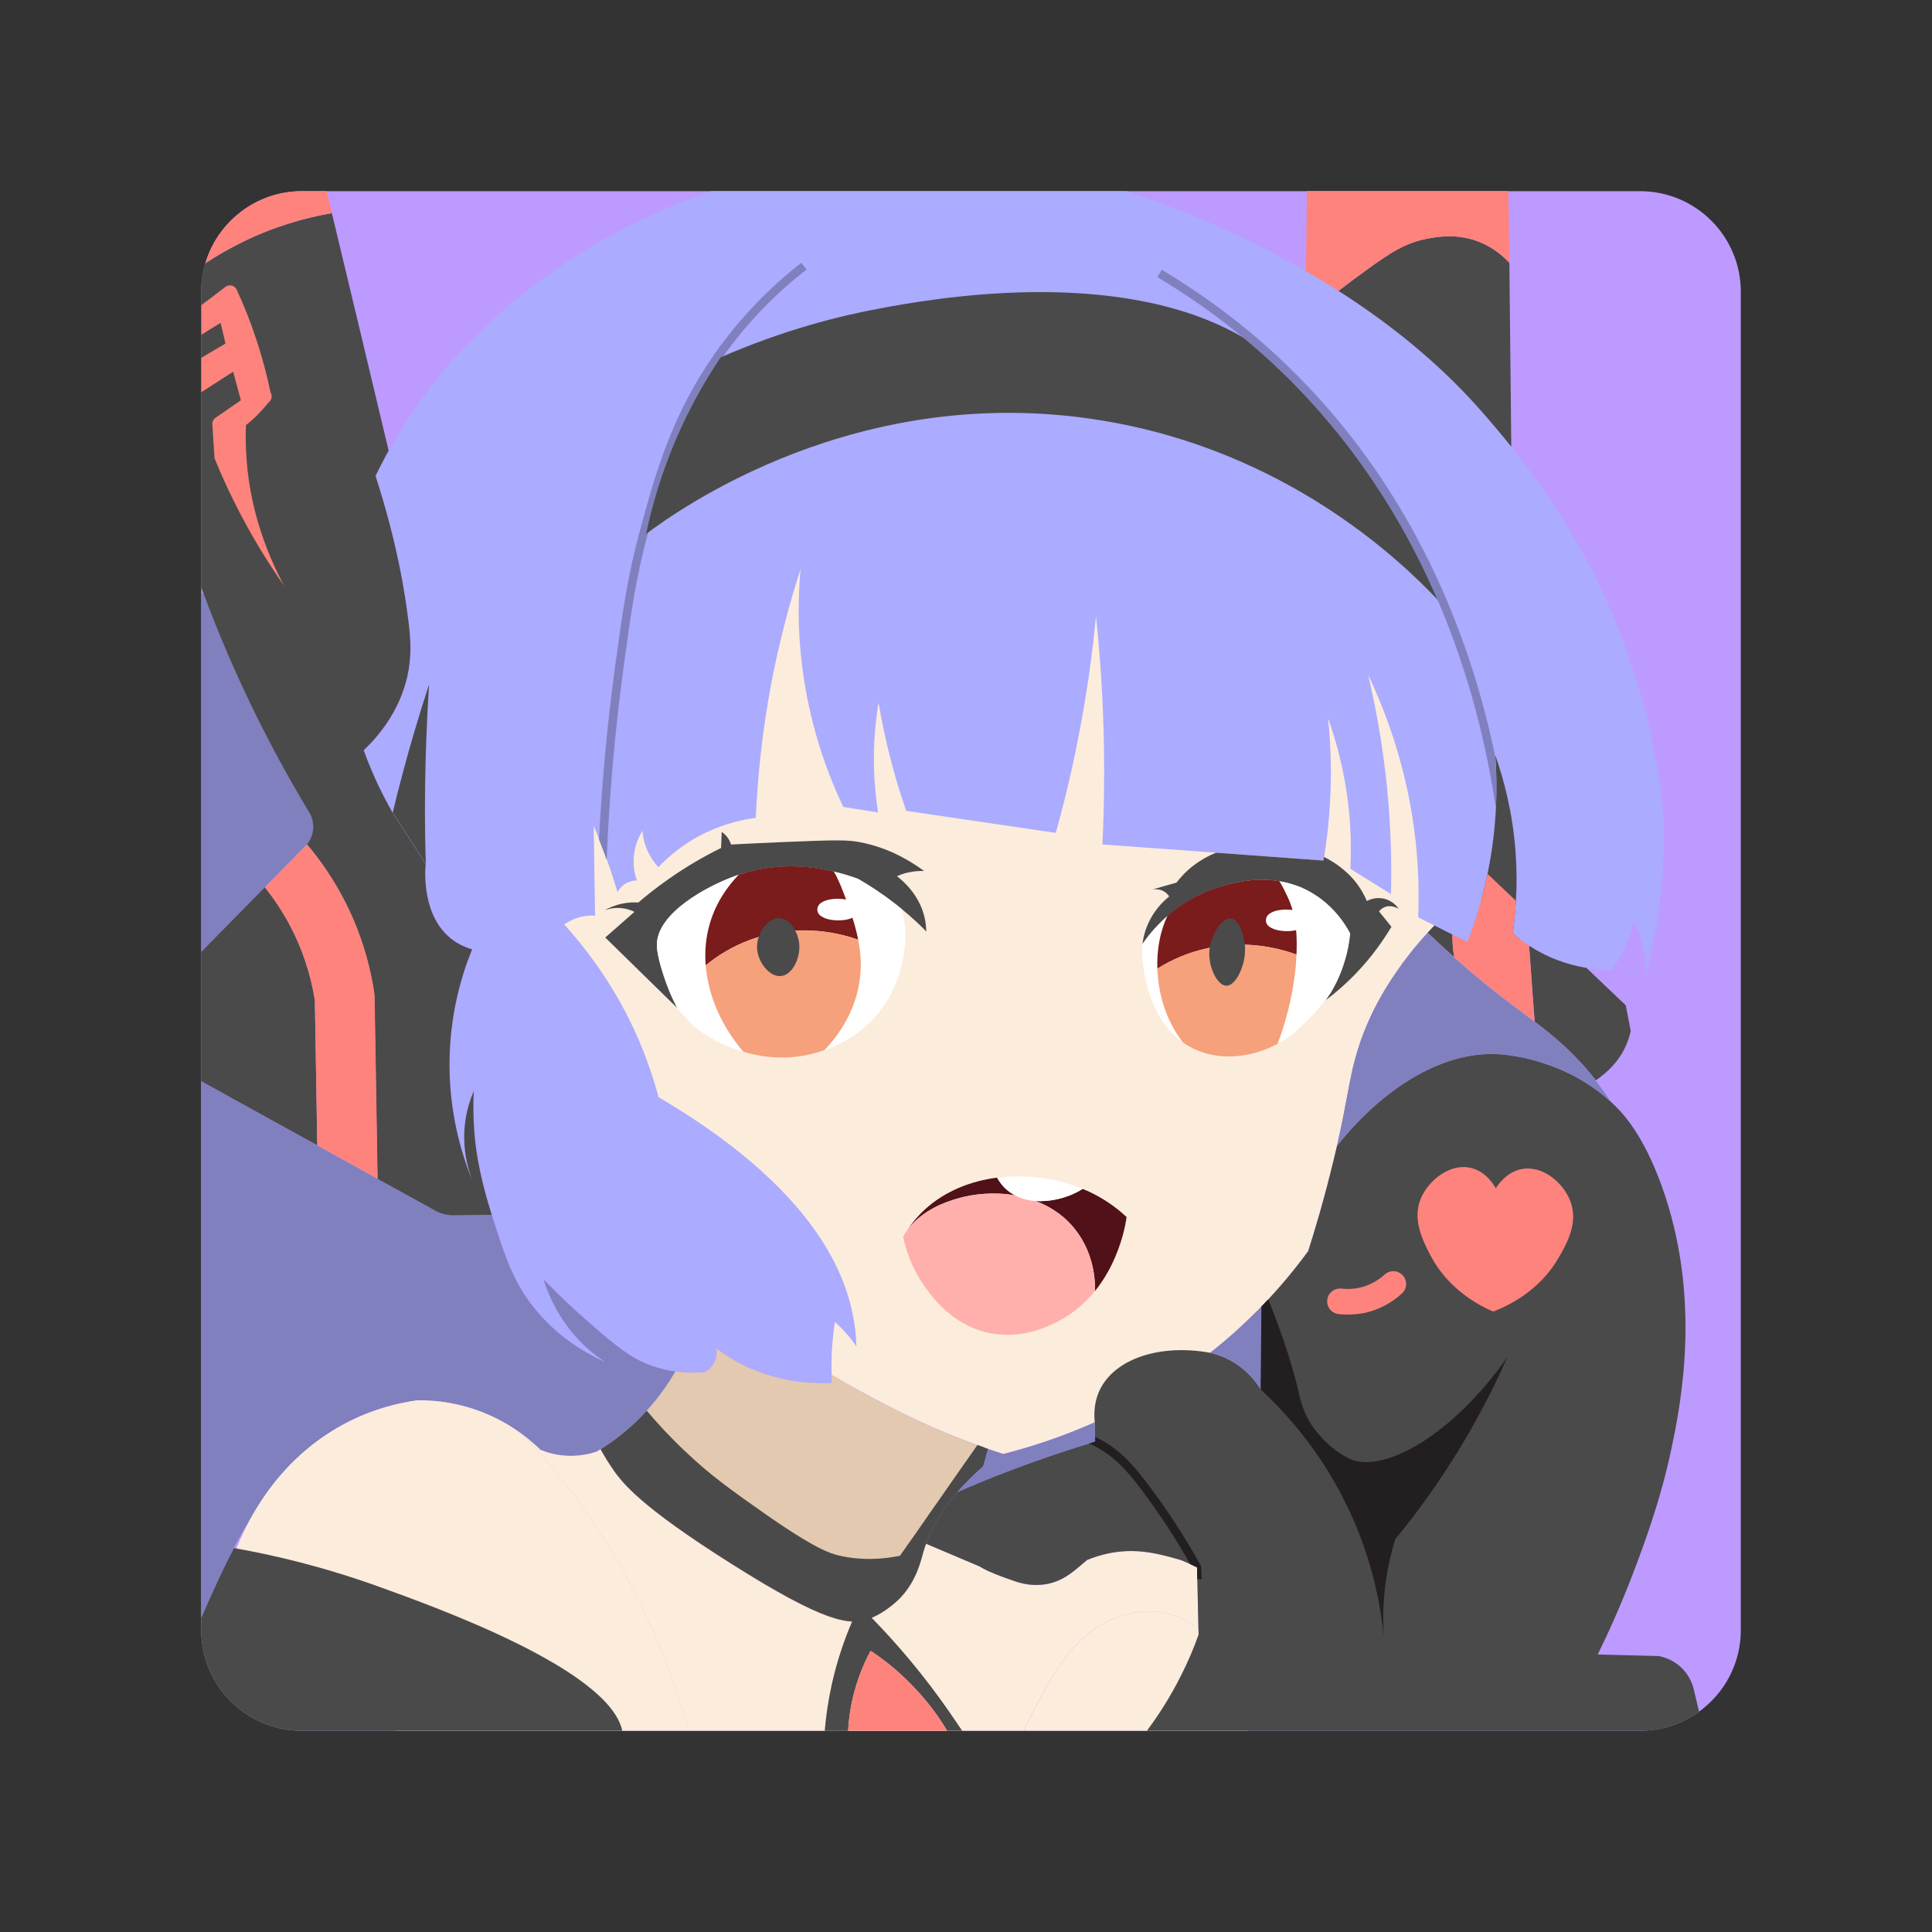 <svg width="192" height="192" viewBox="0 0 192 192" fill="none" xmlns="http://www.w3.org/2000/svg">
<rect x="0" y="0" width="192" height="192" fill="#333333" stroke="none"/>
<g clip-path="url(#clip0)">
<g clip-path="url(#clip1)">
<path fill-rule="evenodd" clip-rule="evenodd" d="M173 29V162C173 165.33 171.37 168.28 168.85 170.1C167.2 171.29 165.18 172 162.99 172H30C24.48 172 20 167.52 20 162V29C20 28.01 20.14 27.06 20.41 26.17C21.63 22.03 25.47 19 30 19H163C168.52 19 173 23.48 173 29Z" fill="#BD9AFF"/>
<path d="M143.57 88.04C143.48 89.2 143.36 90.28 143.22 91.28C142.99 91.51 142.76 91.75 142.54 91.98C142.31 92.22 142.09 92.46 141.87 92.7C140.62 94.07 139.57 95.39 138.71 96.68C136.47 99.94 135.3 102.89 134.66 105.27C134.05 107.55 133.86 109.52 132.87 113.87V113.88C132.76 114.33 132.65 114.8 132.53 115.3C131.6 119.13 130.67 122.24 130.01 124.33C128.88 125.88 127.57 127.49 126.05 129.12C125.83 129.36 125.6 129.6 125.37 129.83C125.14 130.07 124.9 130.31 124.66 130.55C124.21 131 123.73 131.45 123.24 131.91C122.26 132.81 121.28 133.65 120.28 134.43C116.39 137.52 112.43 139.73 108.81 141.34C105.38 142.87 102.23 143.85 99.71 144.49C99.24 144.34 98.74 144.18 98.21 143.99C98.05 143.93 97.87 143.87 97.7 143.81C97.51 143.74 97.33 143.67 97.13 143.61C95.2 142.91 92.93 142 90.44 140.8C89.63 140.42 88.81 140 87.96 139.56C86.54 138.82 84.7 137.85 82.61 136.61C79.01 134.46 74.67 131.49 70.51 127.41C67.17 124.13 63.94 120.14 61.3 115.29C57.26 107.88 55.83 100.74 55.05 96.7C54.57 94.2 53.83 89.7 53.73 84.04C53.73 84.04 53.53 73.24 56.85 61.17C57.08 60.35 57.38 59.32 57.84 58.05C58.95 54.98 60.63 50.37 64.58 47.03C65.34 46.38 66.5 45.53 68.86 44.39C74 41.93 78.75 41.11 85.81 40.28C95.73 39.12 100.69 38.53 107.2 38.8C112.28 39.01 116.52 39.59 119.54 40.12L120.53 41.6C124.79 44.55 137.79 54.35 142.25 72.04C143.78 78.14 143.9 83.66 143.57 88.04Z" fill="#FCECDC"/>
<path d="M163.51 97.06C163.57 95.87 163.47 94.28 162.8 92.59C162.66 92.24 162.51 91.91 162.35 91.61C162.17 92.31 161.92 93.12 161.53 94.01C161.11 94.97 160.63 95.77 160.2 96.41C159.54 96.41 158.67 96.37 157.66 96.19C156.8 96.05 155.84 95.82 154.82 95.43C153.23 94.83 151.98 94.04 151.08 93.36C150.8 93.16 150.55 92.95 150.34 92.76C150.48 91.79 150.59 90.71 150.66 89.53C150.75 88.08 150.75 86.46 150.63 84.74C150.34 80.77 149.46 77.49 148.62 75.08C148.62 75.12 148.63 75.16 148.63 75.22C148.63 75.23 148.63 75.23 148.63 75.23C148.73 76.73 148.77 78.45 148.67 80.36C148.67 80.37 148.67 80.37 148.67 80.37C148.58 82.3 148.34 84.41 147.88 86.65C147.86 86.72 147.85 86.79 147.84 86.85C147.66 87.72 147.46 88.56 147.24 89.35C146.81 90.93 146.32 92.36 145.83 93.63C144.74 93.08 143.65 92.53 142.56 91.98C142.02 91.72 141.51 91.44 140.97 91.18C140.96 91.17 140.94 91.17 140.94 91.16C141.03 88.9 140.98 86.39 140.69 83.67C139.94 76.73 137.88 71.1 135.96 67.05C136.74 70.36 137.44 74.18 137.86 78.45C138.23 82.25 138.31 85.74 138.23 88.85C136.89 88.01 135.54 87.18 134.2 86.34C134.28 84.6 134.27 82.6 134.04 80.42C133.67 76.81 132.83 73.76 131.98 71.37C132.27 74.12 132.38 77.33 132.1 80.87C131.98 82.39 131.81 83.82 131.59 85.16C131.57 85.28 131.55 85.4 131.53 85.52C127.97 85.26 124.41 85 120.85 84.74C117.08 84.47 113.32 84.19 109.56 83.92C109.78 79.24 109.81 74.19 109.52 68.8C109.38 66.18 109.17 63.66 108.92 61.23C108.55 65.03 107.99 69.17 107.11 73.56C106.46 76.85 105.72 79.93 104.92 82.77C99.96 82.04 95.01 81.31 90.06 80.58C89.56 79.14 89.07 77.59 88.63 75.92C88.05 73.76 87.63 71.72 87.31 69.83C86.99 71.77 86.77 74.11 86.87 76.74C86.93 78.19 87.07 79.53 87.26 80.74C86.1 80.55 84.96 80.37 83.8 80.19C82.46 77.36 80.91 73.36 80.04 68.38C79.22 63.66 79.28 59.59 79.56 56.56C78.49 59.85 77.48 63.61 76.67 67.8C75.73 72.77 75.28 77.32 75.11 81.28C73.87 81.44 72.07 81.82 70.09 82.77C67.87 83.85 66.34 85.22 65.43 86.17C65.17 85.9 64.86 85.52 64.6 85.03C64.56 84.97 64.53 84.92 64.5 84.86C64.02 83.94 63.89 83.09 63.85 82.56C63.54 83.05 62.97 84.12 62.97 85.57C62.96 86.38 63.13 87.04 63.29 87.49C63.09 87.5 62.69 87.52 62.25 87.76C61.73 88.05 61.47 88.47 61.37 88.64C61.06 87.61 60.71 86.54 60.31 85.44C60.29 85.41 60.28 85.38 60.28 85.36C60.04 84.7 59.8 84.06 59.55 83.44C59.37 82.97 59.18 82.52 59 82.08C59.04 85.06 59.09 88.03 59.14 91C58.77 90.97 58.2 90.98 57.55 91.16C56.87 91.36 56.38 91.66 56.07 91.87C58.04 94.05 60.44 97.14 62.49 101.22C63.93 104.1 64.84 106.79 65.45 109.04C67.81 110.43 70.23 112 72.51 113.75C78.1 118.04 82.95 123.39 84.55 129.75C84.81 130.79 84.99 131.85 85.07 132.94C85.09 133.23 85.1 133.52 85.11 133.81C84.88 133.48 84.63 133.13 84.33 132.78C83.87 132.23 83.41 131.77 82.98 131.38C82.85 132.2 82.74 133.11 82.68 134.09C82.63 134.98 82.62 135.83 82.65 136.61C82.65 136.89 82.67 137.16 82.68 137.42C80.98 137.5 78.5 137.38 75.82 136.44C75.04 136.18 74.23 135.83 73.43 135.4C72.6 134.95 71.86 134.46 71.2 133.96C71.24 134.13 71.35 134.72 71.04 135.35C70.73 135.99 70.22 136.26 70.05 136.34C69.33 136.41 68.32 136.43 67.16 136.28C66.46 136.19 65.71 136.02 64.92 135.75C62.72 135 61.21 133.71 58.28 131.15C57.19 130.21 55.72 128.85 54.05 127.12C54.53 128.65 55.54 131.04 57.66 133.25C58.52 134.14 59.39 134.82 60.18 135.34C56.74 133.78 54.67 131.77 53.56 130.49C51.17 127.75 50.26 125.01 48.91 120.71C48.87 120.57 48.82 120.42 48.77 120.27C47.55 116.39 47.27 113.67 47.18 112.48C47.05 110.84 47.07 109.45 47.12 108.43C46.8 109.19 46.47 110.14 46.3 111.28C45.88 114.07 46.59 116.35 47.07 117.54C46.08 115.19 44.72 111.12 44.71 105.91C44.69 100.73 46 96.69 46.96 94.34C46.71 94.27 46.42 94.17 46.1 94.03C45.93 93.95 45.77 93.87 45.62 93.79C45.42 93.69 45.23 93.55 45.03 93.41C41.89 91.09 42.29 86.38 42.34 85.85C42.08 78.54 42.44 71.48 42.66 68.03C42.18 69.51 41.7 71.02 41.24 72.58C40.41 75.39 39.68 78.12 39.05 80.76C38.27 79.4 37.15 77.28 36.18 74.57C37.56 73.26 39.69 70.82 40.51 67.27C40.97 65.24 40.84 63.58 40.67 62.08C40.3 58.9 39.48 53.87 37.36 47.31C37.59 46.82 37.83 46.35 38.07 45.9C38.85 44.4 39.89 42.58 41.22 40.64C46.08 33.53 51.51 29.48 54.14 27.57C59.77 23.44 65.52 20.75 70.68 19H111.96C114.37 19.77 118.74 21.33 123.88 23.81C125.77 24.73 127.76 25.77 129.8 26.95C130.86 27.56 131.94 28.21 133.02 28.91C137.52 31.77 142.06 35.29 146.02 39.54C147.64 41.28 149.2 43.16 150.19 44.39C150.87 45.24 151.29 45.79 151.29 45.79C151.29 45.79 153.55 48.76 155.4 51.71C164.8 66.68 165.33 81.49 165.33 81.49C165.45 85.12 165.26 90.54 163.51 97.06Z" fill="#ABABFF"/>
<path d="M42.32 85.85C41.22 84.15 40.13 82.45 39.03 80.75C39.66 78.11 40.39 75.39 41.22 72.57C41.68 71.01 42.16 69.5 42.64 68.02C42.42 71.48 42.06 78.54 42.32 85.85Z" fill="#ABABFF"/>
<path d="M26.32 88.17C24.21 90.32 22.11 92.45 20 94.59V58.97C20.07 58.96 20.14 58.94 20.21 58.94C21.71 62.99 23.54 67.28 25.75 71.71C27.37 74.93 29.02 77.91 30.69 80.68C30.82 80.88 31.2 81.52 31.13 82.41C31.06 83.15 30.72 83.65 30.57 83.86C30.54 83.89 30.53 83.9 30.5 83.93C29.11 85.33 27.71 86.75 26.32 88.17Z" fill="#8080BF"/>
<path d="M67.12 136.3C66.33 137.64 65.39 138.96 64.26 140.2C63.5 141.04 62.65 141.86 61.69 142.61C61.03 143.14 60.36 143.6 59.68 144.03C59.55 144.11 59.43 144.18 59.31 144.26C58.66 144.47 57.59 144.74 56.27 144.67C55.17 144.6 54.3 144.33 53.72 144.09C52.74 143.13 51.25 141.89 49.19 140.89C46.02 139.34 43.1 139.15 41.46 139.16C38.18 139.62 35.82 140.64 34.3 141.46C29.09 144.29 25.7 149.15 23.23 153.86C22.12 155.95 21.21 158 20.39 159.84C20.21 160.23 20.08 160.56 19.98 160.78V107.45C23.81 109.57 27.66 111.69 31.51 113.82C32.27 114.25 33.03 114.66 33.8 115.09C35.03 115.77 36.27 116.46 37.51 117.14V117.15C39.35 118.16 41.19 119.17 43.03 120.19C43.27 120.35 43.64 120.56 44.13 120.67C44.47 120.76 44.76 120.78 45 120.78C46.28 120.76 47.58 120.75 48.87 120.73C50.22 125.03 51.13 127.78 53.52 130.51C54.63 131.79 56.7 133.81 60.14 135.36C59.36 134.84 58.48 134.16 57.62 133.27C55.5 131.06 54.49 128.67 54.01 127.14C55.68 128.87 57.16 130.23 58.24 131.17C61.16 133.73 62.68 135.02 64.88 135.77C65.67 136.04 66.43 136.21 67.12 136.3Z" fill="#8080BF"/>
<path d="M31.53 113.82C27.68 111.69 23.83 109.58 20 107.45V94.59C22.11 92.45 24.21 90.31 26.32 88.17C27.28 89.37 28.12 90.65 28.84 92.01C30.05 94.31 30.87 96.79 31.29 99.37L31.53 113.82Z" fill="#4A4A4A"/>
<path d="M48.87 120.73C47.58 120.75 46.29 120.76 45 120.78C44.76 120.78 44.47 120.75 44.13 120.67C43.65 120.55 43.27 120.35 43.03 120.19C41.19 119.17 39.35 118.16 37.51 117.15V117.14L37.21 99.08L37.18 98.68C36.68 95.37 35.64 92.2 34.09 89.25C33.09 87.35 31.89 85.55 30.49 83.91C30.52 83.88 30.53 83.87 30.56 83.84C30.71 83.64 31.05 83.13 31.12 82.39C31.19 81.51 30.81 80.86 30.68 80.66C29.01 77.9 27.36 74.91 25.74 71.69C23.53 67.26 21.7 62.98 20.2 58.92C20.12 58.72 20.06 58.53 19.99 58.33V29C19.99 28.01 20.13 27.06 20.4 26.17C21.51 25.43 22.71 24.74 24 24.1C27.21 22.51 30.31 21.64 32.98 21.18C34.87 29.05 36.75 36.91 38.62 44.78C38.42 45.14 38.22 45.51 38.03 45.89C37.79 46.34 37.55 46.81 37.32 47.3C39.44 53.86 40.26 58.89 40.63 62.07C40.8 63.57 40.93 65.22 40.47 67.26C39.65 70.81 37.52 73.25 36.14 74.56C37.12 77.27 38.23 79.39 39.01 80.75C40.11 82.45 41.2 84.15 42.3 85.85C42.25 86.39 41.85 91.09 44.99 93.41C45.19 93.55 45.38 93.69 45.58 93.79C45.74 93.88 45.9 93.97 46.06 94.03C46.37 94.17 46.67 94.28 46.92 94.34C45.96 96.69 44.65 100.73 44.67 105.91C44.69 111.12 46.05 115.19 47.03 117.54C46.55 116.35 45.84 114.07 46.26 111.28C46.44 110.14 46.76 109.19 47.08 108.43C47.03 109.45 47.01 110.84 47.14 112.48C47.22 113.67 47.51 116.38 48.73 120.27C48.78 120.44 48.83 120.58 48.87 120.73Z" fill="#4A4A4A"/>
<path d="M42.32 85.85C41.22 84.15 40.13 82.45 39.03 80.75C39.66 78.11 40.39 75.39 41.22 72.57C41.68 71.01 42.16 69.5 42.64 68.02C42.42 71.48 42.06 78.54 42.32 85.85Z" fill="#4A4A4A"/>
<path d="M37.53 117.14C35.52 116.03 33.53 114.92 31.53 113.82L31.29 99.38C30.87 96.8 30.05 94.32 28.84 92.02C28.12 90.66 27.28 89.38 26.32 88.18C27.71 86.76 29.12 85.33 30.51 83.91C31.9 85.55 33.1 87.34 34.11 89.25C35.67 92.2 36.7 95.37 37.2 98.68L37.23 99.08L37.53 117.14Z" fill="#FF837D"/>
<path d="M32.99 21.18C30.31 21.64 27.22 22.51 24 24.1C22.71 24.74 21.51 25.43 20.4 26.17C21.63 22.03 25.47 19 30 19H32.47C32.64 19.73 32.82 20.45 32.99 21.18Z" fill="#FF837D"/>
<path d="M28.23 58.21C26.56 55.82 24.84 53.03 23.25 49.82C22.52 48.35 21.88 46.92 21.32 45.54C21.24 44.44 21.18 43.35 21.11 42.25C21.09 42.17 21.08 41.97 21.19 41.77C21.26 41.65 21.34 41.57 21.4 41.53C22.25 40.94 23.09 40.37 23.94 39.78C23.69 38.84 23.42 37.89 23.17 36.94C22.11 37.62 21.05 38.3 20 38.98V35.56C20.8 35.08 21.6 34.62 22.41 34.14C22.25 33.46 22.08 32.77 21.92 32.08C21.28 32.48 20.64 32.87 20.01 33.27V30.32C20.82 29.72 21.62 29.11 22.42 28.5C22.45 28.47 22.71 28.3 23.03 28.38C23.4 28.47 23.53 28.81 23.54 28.83C24.22 30.3 24.9 31.98 25.51 33.85C26.11 35.69 26.56 37.41 26.88 38.98C26.91 39.02 27.07 39.3 26.96 39.63C26.88 39.84 26.74 39.96 26.68 40C26.37 40.4 26.05 40.75 25.76 41.05C25.51 41.32 25.15 41.67 24.7 42.04C24.62 42.11 24.53 42.18 24.45 42.24C24.44 42.34 24.44 42.45 24.43 42.55C24.41 43.25 24.41 43.96 24.45 44.7C24.67 50.16 26.38 54.74 28.23 58.21Z" fill="#FF837D"/>
<path d="M150.19 44.39C149.2 43.16 147.65 41.28 146.02 39.54C142.06 35.3 137.52 31.78 133.02 28.91C133.99 28.16 134.89 27.49 135.71 26.9C138.22 25.07 139.7 24.13 141.85 23.72C142.8 23.54 144.57 23.23 146.57 23.88C148.04 24.36 149.16 25.22 150 26.11C150.06 32.2 150.13 38.3 150.19 44.39Z" fill="#4A4A4A"/>
<path d="M149.99 26.11C149.16 25.23 148.04 24.37 146.56 23.88C144.56 23.23 142.79 23.54 141.84 23.72C139.7 24.13 138.21 25.07 135.7 26.9C134.88 27.49 133.98 28.17 133.01 28.91C131.93 28.21 130.85 27.57 129.79 26.95C129.82 24.3 129.85 21.65 129.87 18.99H149.9C149.94 21.37 149.96 23.73 149.99 26.11Z" fill="#FF837D"/>
<path d="M54.88 145.85C61.85 154.15 66 163.33 68.44 172H39.3C32.53 166.42 27.65 160.35 24.2 155.19C23.94 154.81 23.69 154.42 23.44 154.04C24.32 151.76 27.22 145.18 34.3 141.46C36.96 140.06 39.49 139.44 41.46 139.16C43.09 139.14 46.02 139.34 49.19 140.89C50.34 141.45 51.31 142.08 52.11 142.7L52.07 142.73C53.03 143.71 53.96 144.75 54.88 145.85Z" fill="#FCECDC"/>
<path d="M124.11 172H101.75C102.02 171.4 102.29 170.86 102.54 170.37C104.63 166.32 106.82 162.18 111.19 160.68C111.96 160.42 113.69 159.85 115.8 160.3C116.02 160.35 116.23 160.4 116.44 160.47C116.5 160.48 116.55 160.5 116.6 160.52C116.8 160.58 116.98 160.66 117.17 160.73C117.18 160.73 117.19 160.74 117.2 160.74C117.39 160.82 117.57 160.91 117.74 160.99C118.24 161.25 118.7 161.56 119.11 161.89C120.82 163.24 121.71 164.96 121.92 165.39C122.63 163.64 123.36 161.9 124.07 160.15C124.07 164.1 124.08 168.05 124.11 172Z" fill="#FCECDC"/>
<path d="M119.1 161.89C118.69 161.56 118.23 161.25 117.73 160.99C117.56 160.9 117.38 160.81 117.19 160.74C117.18 160.74 117.17 160.73 117.16 160.73C116.98 160.65 116.79 160.58 116.59 160.52C116.54 160.49 116.49 160.48 116.43 160.47C116.23 160.4 116.01 160.34 115.79 160.3C113.68 159.85 111.95 160.42 111.18 160.68C106.81 162.18 104.62 166.32 102.53 170.37C102.28 170.86 102.01 171.41 101.74 172H68.43C65.99 163.32 61.84 154.15 54.87 145.85C53.95 144.75 53.03 143.72 52.07 142.72L52.11 142.69C52.27 142.81 52.42 142.93 52.57 143.06C53.01 143.42 53.39 143.77 53.72 144.09C54.3 144.33 55.17 144.6 56.27 144.67C57.6 144.75 58.67 144.47 59.31 144.26C59.44 144.18 59.56 144.11 59.68 144.03C60 144.63 60.37 145.23 60.79 145.85C61.8 147.36 63.63 149.7 72.64 155.39C79.53 159.75 82.72 161.07 84.68 161.15C85.37 161.18 85.91 161.06 86.41 160.87C86.49 160.84 86.55 160.81 86.63 160.78C88.26 160.09 89.48 158.79 89.48 158.79C91.09 157.09 91.5 155.17 91.78 154.18C91.85 153.94 91.93 153.69 92.03 153.42C94.29 154.37 96 155.1 97.27 155.64H97.28C97.47 155.75 97.65 155.84 97.82 155.94C98.3 156.2 99.41 156.65 100.9 157.16C101.55 157.38 102.57 157.64 103.75 157.47C105.75 157.22 106.9 155.97 108.04 155.04C108.04 155.04 108.05 155.04 108.05 155.03C108.65 154.78 109.35 154.55 110.16 154.38C112.85 153.82 115.01 154.4 116.75 154.87C116.99 154.94 117.23 155.01 117.46 155.08C117.72 155.19 118 155.31 118.29 155.44C118.51 155.55 118.74 155.65 118.97 155.77C118.98 156.16 118.99 156.56 119 156.95C119.03 158.6 119.07 160.24 119.1 161.89Z" fill="#FCECDC"/>
<path d="M91.15 153.05C91.45 153.18 91.75 153.3 92.03 153.42C91.94 153.68 91.85 153.94 91.78 154.18C91.5 155.17 91.08 157.09 89.48 158.79C89.48 158.79 88.15 160.21 86.41 160.87C84.5 161.61 81.96 161.28 72.65 155.39C63.64 149.7 61.81 147.37 60.8 145.85C60.38 145.23 60.02 144.63 59.69 144.03C59.78 143.98 59.86 143.92 59.95 143.87C60.14 143.74 60.33 143.62 60.52 143.49C60.91 143.22 61.31 142.93 61.7 142.61C61.99 142.38 62.28 142.14 62.55 141.9C62.77 141.7 62.99 141.51 63.2 141.31C63.32 141.2 63.43 141.09 63.53 140.98C63.63 140.88 63.73 140.78 63.84 140.67C63.99 140.52 64.14 140.36 64.27 140.2C65.4 138.96 66.34 137.64 67.13 136.3C68.29 136.45 69.3 136.43 70.02 136.36C70.18 136.28 70.7 136 71.01 135.37C71.32 134.73 71.21 134.15 71.17 133.98C71.82 134.47 72.56 134.97 73.4 135.42C74.2 135.85 75.01 136.19 75.79 136.46C78.47 137.4 80.95 137.51 82.65 137.44C82.63 137.19 82.62 136.91 82.62 136.63C84.7 137.87 86.55 138.84 87.97 139.58C91.43 141.4 94.59 142.71 97.14 143.63C97.34 143.7 97.52 143.77 97.71 143.83C95.51 146.9 93.34 149.98 91.15 153.05Z" fill="#E2C9B0"/>
<path d="M61.84 172H30C24.48 172 20 167.52 20 162V160.77C20.09 160.56 20.23 160.23 20.41 159.83C21.23 157.99 22.14 155.95 23.25 153.85C23.33 153.87 23.42 153.88 23.5 153.89C27.1 154.53 31.99 155.65 37.56 157.65C43.39 159.75 60.54 165.91 61.84 172Z" fill="#4A4A4A"/>
<path d="M98.2 144C98.04 144.58 97.87 145.16 97.71 145.73C96.7 146.61 95.86 147.46 95.15 148.28C94.34 149.21 93.71 150.09 93.23 150.91C92.79 151.63 92.47 152.31 92.21 152.94C92.14 153.1 92.08 153.25 92.03 153.41C91.94 153.67 91.85 153.93 91.78 154.17C91.5 155.16 91.08 157.08 89.48 158.78C89.48 158.78 88.15 160.2 86.41 160.86C84.5 161.6 81.96 161.27 72.65 155.38C63.64 149.69 61.81 147.36 60.8 145.84C60.38 145.22 60.02 144.62 59.69 144.02C59.78 143.97 59.86 143.91 59.95 143.86C60.14 143.74 60.33 143.61 60.52 143.48C60.91 143.21 61.31 142.92 61.7 142.6C62 142.37 62.28 142.13 62.55 141.89C62.77 141.69 62.99 141.5 63.2 141.3C63.32 141.19 63.42 141.08 63.53 140.97C63.63 140.87 63.73 140.77 63.84 140.66C63.98 140.51 64.13 140.35 64.27 140.19C65.3 141.41 66.57 142.8 68.1 144.24C70.69 146.7 72.73 148.12 76.02 150.44C81.03 153.94 82.51 154.38 83.35 154.58C85.82 155.16 88.01 154.9 89.44 154.61C89.8 154.1 90.43 153.18 91.05 152.32C91.5 151.67 91.93 151.04 92.21 150.65C92.22 150.63 92.24 150.62 92.24 150.6C92.58 150.11 92.93 149.61 93.28 149.12C94.55 147.28 95.85 145.44 97.14 143.6C97.34 143.67 97.52 143.74 97.71 143.8C97.86 143.88 98.04 143.94 98.2 144Z" fill="#4A4A4A"/>
<path d="M95.62 172H94.12C93.35 170.71 92.39 169.37 91.18 168.06C89.57 166.28 87.92 164.99 86.52 164.06C85.8 165.4 84.9 167.46 84.49 170.09C84.39 170.75 84.32 171.4 84.29 172.01H81.96C82.08 170.58 82.3 169.02 82.67 167.35C83.21 164.94 83.94 162.87 84.68 161.15C84.93 160.58 85.18 160.05 85.42 159.56C85.82 159.95 86.22 160.35 86.63 160.78C89.15 163.36 91.81 166.47 94.36 170.15C94.79 170.77 95.21 171.39 95.62 172Z" fill="#4A4A4A"/>
<path d="M94.12 172H84.29C84.32 171.39 84.38 170.74 84.49 170.08C84.9 167.45 85.8 165.4 86.52 164.05C87.92 164.98 89.57 166.28 91.18 168.05C92.39 169.37 93.35 170.71 94.12 172Z" fill="#FF837D"/>
<path d="M168.85 170.1C167.2 171.29 165.18 172 162.99 172H113.98C115.13 170.46 116.27 168.68 117.31 166.63C118.06 165.16 118.65 163.75 119.12 162.43C119.12 162.25 119.11 162.07 119.1 161.89C119.06 159.85 119.01 157.81 118.96 155.76C118.43 155.5 117.92 155.27 117.45 155.07C117.22 154.99 116.98 154.93 116.74 154.86C115.01 154.38 112.85 153.81 110.15 154.37C109.34 154.54 108.64 154.78 108.04 155.02C108.04 155.03 108.03 155.03 108.03 155.03C106.88 155.96 105.73 157.21 103.74 157.46C102.56 157.62 101.55 157.37 100.89 157.15C99.4 156.65 98.3 156.2 97.81 155.93C97.64 155.84 97.46 155.74 97.27 155.63H97.26C95.98 155.09 94.28 154.36 92.02 153.41C92.07 153.26 92.13 153.1 92.2 152.94C92.46 152.31 92.78 151.63 93.22 150.91C93.7 150.09 94.33 149.2 95.14 148.28C96.8 147.55 98.54 146.83 100.36 146.14C103.31 145.02 106.14 144.07 108.83 143.26C108.81 142.62 108.8 141.98 108.79 141.35C108.64 139.77 109.01 138.69 109.33 138.06C110.82 135.06 115.22 133.52 120.27 134.44C121.09 134.64 122.09 135 123.07 135.7C124.22 136.52 124.91 137.46 125.29 138.09C125.32 135.34 125.34 132.58 125.37 129.84C127.19 127.96 128.72 126.1 130.01 124.33C130.67 122.25 131.61 119.14 132.53 115.3C132.65 114.8 132.76 114.33 132.87 113.88V113.87C137.77 107.73 143.76 104.36 149.15 104.77C149.24 104.78 149.35 104.79 149.46 104.8C149.54 104.81 149.62 104.82 149.71 104.83C149.88 104.85 150.07 104.87 150.27 104.91C150.4 104.93 150.53 104.94 150.66 104.97C150.69 104.98 150.72 104.98 150.75 104.99C151.01 105.04 151.3 105.09 151.6 105.16C151.8 105.21 152.02 105.26 152.24 105.32C152.3 105.33 152.35 105.35 152.4 105.36C152.49 105.38 152.59 105.4 152.68 105.44C152.82 105.47 152.96 105.52 153.11 105.57C153.17 105.59 153.23 105.6 153.29 105.63C153.42 105.66 153.54 105.71 153.66 105.75C153.91 105.83 154.16 105.93 154.43 106.03C154.56 106.07 154.68 106.12 154.82 106.18C154.95 106.23 155.08 106.29 155.21 106.35C155.74 106.58 156.28 106.84 156.83 107.15C156.97 107.23 157.1 107.3 157.24 107.39C157.38 107.47 157.51 107.55 157.65 107.64C157.73 107.69 157.82 107.74 157.9 107.8C158.27 108.05 158.63 108.3 158.99 108.58C159.17 108.72 159.35 108.86 159.53 109.01C159.71 109.15 159.89 109.31 160.06 109.47C160.26 109.66 160.47 109.84 160.66 110.05C161.45 110.85 163.34 112.91 165.11 117.78C169.15 128.9 167.06 139.45 166.1 143.99C164.99 149.27 163.23 153.89 162.32 156.28C161.04 159.65 159.76 162.42 158.78 164.42C160.8 164.47 162.83 164.52 164.87 164.58C165.26 164.66 166.17 164.89 167.01 165.65C167.93 166.49 168.23 167.49 168.32 167.87C168.49 168.61 168.67 169.36 168.85 170.1Z" fill="#4A4A4A"/>
<path d="M133.95 130.64C133.64 130.64 133.33 130.62 133.02 130.59C132.32 130.51 131.82 129.88 131.9 129.18C131.98 128.48 132.63 127.98 133.31 128.06C133.9 128.13 134.5 128.1 135.07 127.98C136.25 127.73 137.1 127.12 137.61 126.66C138.13 126.19 138.94 126.22 139.41 126.75C139.88 127.27 139.84 128.08 139.32 128.55C138.26 129.52 136.97 130.18 135.61 130.48C135.07 130.58 134.51 130.64 133.95 130.64Z" fill="#FF837D"/>
<path d="M148.4 130.34V130.35H148.39L148.4 130.34Z" fill="#FF837D"/>
<path d="M154.92 124.95C153.03 128.26 149.93 129.75 148.4 130.34L148.39 130.35C148.39 130.34 148.38 130.34 148.38 130.34C146.88 129.69 143.85 128.07 142.11 124.67C141.4 123.28 140.32 121.19 141.21 119.08C141.97 117.3 144.12 115.54 146.23 116.08C147.65 116.44 148.42 117.68 148.65 118.09C148.9 117.69 149.75 116.48 151.19 116.19C153.32 115.76 155.4 117.58 156.07 119.4C156.87 121.54 155.7 123.59 154.92 124.95Z" fill="#FF837D"/>
<path d="M148.39 130.35C148.38 130.34 148.39 130.34 148.39 130.35V130.35Z" fill="#FF837D"/>
<path d="M108.84 143.26C108.64 143.32 108.43 143.38 108.23 143.45C105.72 144.21 103.1 145.11 100.37 146.14C98.55 146.84 96.81 147.55 95.15 148.28C95.86 147.46 96.7 146.61 97.71 145.73C97.87 145.15 98.04 144.57 98.2 144C98.74 144.19 99.24 144.35 99.7 144.5C101.69 143.99 104.08 143.27 106.69 142.23C106.8 142.19 106.92 142.14 107.04 142.09C107.62 141.86 108.2 141.61 108.8 141.34C108.81 141.82 108.82 142.29 108.83 142.77C108.83 142.94 108.83 143.1 108.84 143.26Z" fill="#8080BF"/>
<path d="M160.05 109.46C159.35 108.82 158.63 108.27 157.9 107.79C155.26 106.06 152.56 105.31 150.75 104.99C150.07 104.87 149.53 104.81 149.14 104.78C143.75 104.37 137.76 107.75 132.86 113.88C133.85 109.53 134.04 107.56 134.65 105.28C135.29 102.9 136.45 99.95 138.7 96.69C139.57 95.41 140.61 94.08 141.86 92.71C145.26 95.96 148.18 98.3 150.27 99.87C152.93 101.87 155.82 103.81 158.57 107.38C158.8 107.67 159.02 107.98 159.25 108.3C159.61 108.77 159.88 109.19 160.05 109.46Z" fill="#8080BF"/>
<path d="M125.37 129.83C125.34 132.58 125.32 135.34 125.29 138.08C124.91 137.45 124.22 136.51 123.07 135.69C122.09 134.99 121.1 134.63 120.27 134.43C121.26 133.65 122.25 132.81 123.23 131.91C123.72 131.45 124.2 131 124.65 130.55C124.9 130.32 125.14 130.07 125.37 129.83Z" fill="#8080BF"/>
<path d="M144.33 92.87C144.33 93.58 144.39 94.34 144.51 95.12C143.67 94.37 142.79 93.56 141.88 92.69C142.1 92.45 142.32 92.21 142.55 91.97C143.14 92.27 143.73 92.58 144.33 92.87Z" fill="#4A4A4A"/>
<path d="M162.06 102.46C161.95 102.94 161.8 103.44 161.57 103.95C160.86 105.52 159.7 106.61 158.59 107.36C156.59 104.78 154.52 103.04 152.51 101.52C152.32 99 152.14 96.5 151.96 93.98C152.74 94.49 153.69 95.01 154.82 95.43C155.84 95.81 156.8 96.05 157.66 96.19C158.96 97.43 160.27 98.67 161.57 99.91C161.73 100.76 161.9 101.61 162.06 102.46Z" fill="#4A4A4A"/>
<path d="M151.08 93.36C150.72 93.95 150.36 94.46 149.99 94.9C149.08 92.77 148.15 90.95 147.23 89.34C147.45 88.55 147.65 87.71 147.83 86.84C147.85 86.77 147.86 86.7 147.87 86.64C148.79 82.11 148.82 78.13 148.61 75.08C149.45 77.49 150.34 80.77 150.62 84.74C150.74 86.47 150.74 88.08 150.65 89.53C150.58 90.71 150.46 91.79 150.33 92.76C150.55 92.95 150.8 93.15 151.08 93.36Z" fill="#4A4A4A"/>
<path d="M152.51 101.52C151.75 100.95 151.01 100.41 150.28 99.85C148.76 98.71 146.79 97.15 144.51 95.12C144.39 94.34 144.33 93.58 144.33 92.87C144.82 93.12 145.32 93.36 145.82 93.62C146.57 91.7 147.29 89.43 147.83 86.84C148.77 87.73 149.72 88.63 150.66 89.53C150.59 90.71 150.47 91.79 150.34 92.76C150.76 93.12 151.29 93.54 151.96 93.98C152.13 96.49 152.32 99 152.51 101.52Z" fill="#FF837D"/>
<path d="M92.05 92.57C91.37 91.86 90.56 91.12 89.64 90.36C89.39 90.16 89.14 89.95 88.87 89.75C87.59 88.76 86.37 87.97 85.27 87.34C83.24 86.59 78.38 85.16 73.1 87.04C70.22 88.07 65.27 90.76 65.28 93.91C65.29 95.28 66.23 97.76 66.35 98.07C66.68 98.94 67.03 99.64 67.28 100.14C67.29 100.15 67.3 100.16 67.3 100.17C64.92 97.83 62.53 95.5 60.15 93.17C61.12 92.32 62.09 91.47 63.05 90.62C62.8 90.49 62.47 90.37 62.06 90.29C61.19 90.13 60.47 90.32 60.09 90.46C60.49 90.23 61.08 89.96 61.85 89.8C62.48 89.67 63.02 89.66 63.44 89.69C64.32 88.93 65.3 88.16 66.4 87.39C68.26 86.08 70.05 85.06 71.66 84.27C71.69 83.73 71.7 83.21 71.72 82.67C71.89 82.79 72.15 82.99 72.37 83.33C72.52 83.55 72.6 83.77 72.65 83.93C73.98 83.86 75.78 83.77 77.91 83.68C83.3 83.45 84.25 83.48 85.36 83.68C86.93 83.96 89.23 84.65 91.84 86.56C91.41 86.54 90.84 86.57 90.19 86.72C89.78 86.81 89.43 86.95 89.14 87.08C89.86 87.63 91.33 88.95 91.86 91.08C91.99 91.62 92.05 92.13 92.05 92.57Z" fill="#4A4A4A"/>
<path d="M137.05 90.58C137.46 91.09 137.87 91.59 138.28 92.1C137.46 93.47 136.33 95.1 134.74 96.75C133.72 97.81 132.7 98.68 131.78 99.38C131.93 99.16 132.09 98.91 132.25 98.65C132.26 98.64 132.26 98.63 132.27 98.62C132.75 97.8 133.26 96.76 133.63 95.51C133.94 94.48 134.1 93.54 134.17 92.76C133.68 91.82 132.44 89.85 130.06 88.56C129.27 88.13 128.47 87.85 127.69 87.68C127.49 87.64 127.3 87.6 127.11 87.57C124.53 87.14 122.26 87.83 121.18 88.16C116.77 89.49 114.34 92.66 113.53 93.83C113.61 93.23 113.8 92.27 114.38 91.23C114.98 90.16 115.72 89.47 116.19 89.09C116.11 88.95 115.95 88.76 115.7 88.6C115.25 88.33 114.77 88.36 114.53 88.4C115.32 88.16 116.12 87.94 116.91 87.72C117.28 87.24 117.87 86.56 118.72 85.93C119.37 85.45 120.08 85.05 120.84 84.74C124.39 85 127.95 85.26 131.52 85.52C131.54 85.4 131.56 85.28 131.58 85.16C132.72 85.73 133.72 86.49 134.52 87.41C135.2 88.2 135.6 88.99 135.84 89.54C135.99 89.46 136.73 89.08 137.65 89.34C138.47 89.57 138.9 90.16 139 90.33C138.94 90.29 138.24 89.85 137.56 90.17C137.3 90.28 137.15 90.45 137.05 90.58Z" fill="#4A4A4A"/>
<path d="M73.88 104.54C73.57 104.45 73.33 104.36 73.14 104.3C71.16 103.62 69.73 102.63 68.86 101.91C68.57 101.6 68.27 101.27 67.98 100.94C67.74 100.68 67.51 100.4 67.28 100.14C67.03 99.64 66.68 98.93 66.35 98.07C66.23 97.76 65.29 95.28 65.28 93.91C65.27 90.76 70.22 88.07 73.1 87.04C73.21 87 73.32 86.96 73.42 86.93C72.31 88.09 71.16 89.68 70.55 91.77C69.33 95.93 70.61 100.7 73.88 104.54Z" fill="white"/>
<path d="M87.91 99.84C86.09 102.59 83.46 103.83 81.93 104.36C82.99 103.24 84.3 101.54 85.02 99.22C86.26 95.22 84.99 91.85 83.83 88.73C83.49 87.84 83.17 87.15 82.87 86.62C83.86 86.86 84.68 87.13 85.27 87.34C86.37 87.97 87.6 88.76 88.87 89.75C89.13 89.95 89.39 90.16 89.64 90.36C90.51 93.51 89.6 97.27 87.91 99.84Z" fill="white"/>
<path d="M116.19 101.31C116.59 102.19 117.07 102.94 117.56 103.59C114.13 101.18 113.66 96.44 113.57 95.63C113.49 94.88 113.5 94.25 113.53 93.82C113.94 93.23 114.75 92.14 116.02 91.02C114.5 94.28 114.81 98.3 116.19 101.31Z" fill="white"/>
<path d="M134.17 92.76C134.1 93.54 133.95 94.49 133.63 95.51C133.26 96.76 132.75 97.8 132.27 98.62C132.26 98.63 132.26 98.64 132.25 98.65C131.41 99.82 130.72 100.58 130.4 100.91C129.68 101.67 128.69 102.7 127.47 103.45C127.38 103.51 127.2 103.61 126.95 103.74C128.11 100.67 128.56 98.04 128.74 96.21C129.13 92.26 128.51 90.31 127.97 89.14C127.74 88.66 127.49 88.1 127.15 87.58C127.32 87.61 127.51 87.64 127.69 87.68C128.47 87.86 129.27 88.13 130.06 88.56C132.45 89.86 133.68 91.83 134.17 92.76Z" fill="white"/>
<path d="M85.28 93.38C81.78 92.16 77.98 92.13 74.51 93.41C72.78 94.05 71.33 94.95 70.13 95.93C70.02 94.51 70.15 93.1 70.55 91.76C71.16 89.68 72.31 88.08 73.42 86.92C77.07 85.7 80.48 86.04 82.87 86.61C83.17 87.14 83.49 87.83 83.83 88.72C84.39 90.2 84.97 91.75 85.28 93.38Z" fill="#7A1B1C"/>
<path d="M128.84 94.86C126.74 94.1 123.61 93.44 119.97 94.24C118.01 94.66 116.36 95.42 115.02 96.26C114.95 94.47 115.26 92.65 116.01 91.02C117.27 89.92 118.97 88.81 121.17 88.15C122.25 87.82 124.53 87.14 127.1 87.56C127.12 87.56 127.13 87.57 127.14 87.57C127.48 88.1 127.73 88.65 127.96 89.13C128.45 90.17 128.99 91.8 128.84 94.86Z" fill="#7A1B1C"/>
<path d="M85.03 99.21C84.31 101.53 83 103.23 81.94 104.35C81.52 104.5 81.17 104.6 80.96 104.66C77.92 105.49 75.31 104.95 73.89 104.53C71.67 101.94 70.37 98.91 70.14 95.94C71.34 94.95 72.78 94.05 74.52 93.42C77.99 92.14 81.79 92.17 85.29 93.39C85.64 95.19 85.68 97.12 85.03 99.21Z" fill="#F6A07C"/>
<path d="M128.84 94.86C128.82 95.28 128.8 95.73 128.75 96.21C128.56 98.05 128.12 100.67 126.96 103.74C125.63 104.44 122.31 105.83 118.83 104.31C118.36 104.11 117.94 103.86 117.55 103.59C117.06 102.94 116.58 102.19 116.18 101.31C115.49 99.81 115.08 98.05 115.02 96.26C116.35 95.42 118 94.66 119.97 94.24C123.61 93.44 126.74 94.11 128.84 94.86Z" fill="#F6A07C"/>
<path d="M77.5 91.24C78.6 91.31 79.35 92.75 79.43 93.87C79.54 95.21 78.75 96.88 77.62 97C76.45 97.12 75.21 95.53 75.23 94.04C75.26 92.68 76.33 91.16 77.5 91.24Z" fill="#4A4A4A"/>
<path d="M122.33 91.28C123.19 91.38 123.76 93.15 123.73 94.49C123.7 96.08 122.8 97.97 121.87 97.96C120.98 97.94 120.13 96.18 120.18 94.66C120.24 92.97 121.42 91.18 122.33 91.28Z" fill="#4A4A4A"/>
<path d="M99.79 117.98C100.12 118.33 100.5 118.6 100.91 118.8C98.82 118.43 96.71 118.64 95.07 119.13C94.13 119.42 91.84 120.11 90.24 122.13C90.65 121.54 91.2 120.85 91.94 120.17C93.9 118.39 96.44 117.37 99.1 117.03C99.28 117.36 99.5 117.69 99.79 117.98Z" fill="#511119"/>
<path d="M111.96 120.95C111.9 121.39 111.78 122.02 111.58 122.76C111.36 123.53 110.67 126 108.83 128.29C108.84 126.58 108.47 124.41 107.03 122.43C105.92 120.92 104.46 119.94 102.9 119.35C104.38 119.46 105.92 119.05 107.03 118.47C107.23 118.37 107.41 118.27 107.58 118.15C107.95 118.29 108.32 118.46 108.67 118.64C110.24 119.44 111.34 120.37 111.96 120.95Z" fill="#511119"/>
<path d="M108.83 128.28C107.94 129.38 106.77 130.45 105.27 131.25C104.39 131.72 101.64 133.18 98.25 132.46C94.54 131.66 92.53 128.76 91.78 127.68C90.5 125.83 89.98 124.02 89.75 122.91C89.88 122.69 90.03 122.44 90.22 122.16C90.23 122.15 90.24 122.13 90.25 122.13C91.85 120.11 94.13 119.42 95.08 119.13C96.72 118.64 98.83 118.42 100.92 118.8C101.53 119.12 102.21 119.29 102.91 119.34C104.47 119.93 105.93 120.9 107.04 122.42C108.48 124.4 108.84 126.58 108.83 128.28Z" fill="#FFB0AC"/>
<path d="M107.58 118.15C107.41 118.27 107.22 118.37 107.03 118.47C105.92 119.05 104.38 119.46 102.9 119.35C102.2 119.3 101.52 119.13 100.91 118.81C100.5 118.61 100.12 118.33 99.79 117.99C99.5 117.69 99.28 117.37 99.1 117.05C101.97 116.67 105 117.08 107.58 118.15Z" fill="white"/>
<path d="M85.37 90.14C84.99 89.14 81.82 88.99 81.3 90.06C81.29 90.09 81.15 90.38 81.28 90.68C81.72 91.71 84.83 91.75 85.33 90.68C85.36 90.63 85.46 90.39 85.37 90.14Z" fill="white"/>
<path d="M129.95 91.21C129.57 90.21 126.4 90.06 125.88 91.13C125.87 91.16 125.73 91.45 125.86 91.75C126.3 92.78 129.41 92.82 129.91 91.75C129.94 91.7 130.05 91.46 129.95 91.21Z" fill="white"/>
<path d="M128.42 37.37C129.28 38.26 130.18 39.45 131.5 41.31C130.13 39.71 128.65 38.16 127.06 36.64C125.95 35.58 124.79 34.56 123.6 33.58C125.35 34.61 126.97 35.86 128.42 37.37Z" fill="#4A4A4A"/>
<path d="M143 59.75C142.96 59.71 142.92 59.66 142.86 59.61C142.78 59.42 142.7 59.24 142.62 59.06C142.76 59.29 142.88 59.52 143 59.75Z" fill="#4A4A4A"/>
<path d="M80.15 26.79C76.97 29.26 74.19 32.15 71.9 35.38C71.83 35.46 71.78 35.54 71.72 35.62C67.5 41.63 65.91 47.44 64.5 52.56C64.47 52.68 64.43 52.8 64.41 52.91C63.16 57.56 62.68 61.06 61.97 66.32C61.12 72.57 60.55 78.99 60.29 85.44C60.27 85.41 60.26 85.38 60.26 85.36C60.02 84.7 59.78 84.06 59.53 83.44C59.83 77.63 60.36 71.85 61.13 66.22C61.87 60.8 62.36 57.22 63.7 52.34C65.12 47.15 66.73 41.27 71.04 35.14C73.42 31.74 76.32 28.71 79.63 26.12L80.15 26.79Z" fill="#8080BF"/>
<path d="M142.87 59.6C139.08 55.6 127.68 44.71 109.34 41.76C85.3 37.88 67.54 50.57 64.21 53.06C64.77 50.4 65.67 47.19 67.17 43.68C68.58 40.39 70.17 37.67 71.62 35.51C77.94 32.76 83.43 31.4 87.3 30.68C92.17 29.77 111.13 26.23 123.61 33.58C124.8 34.56 125.96 35.58 127.07 36.64C128.66 38.16 130.14 39.72 131.51 41.31C136.41 46.98 140.01 53.06 142.63 59.02C142.64 59.03 142.64 59.05 142.65 59.05C142.71 59.24 142.79 59.42 142.87 59.6Z" fill="#4A4A4A"/>
<path d="M148.66 80.34C147.77 74.31 146.07 67.05 142.86 59.6C142.78 59.41 142.7 59.23 142.62 59.05C142.61 59.04 142.61 59.02 142.6 59.02C139.98 53.06 136.39 46.98 131.48 41.31C130.11 39.71 128.63 38.16 127.04 36.64C125.93 35.58 124.77 34.56 123.58 33.58C120.9 31.36 118.03 29.34 115.02 27.54L115.45 26.81C119.86 29.45 123.96 32.54 127.61 36.03C140.45 48.28 146.13 63.29 148.6 75.21C148.6 75.22 148.6 75.22 148.6 75.22C148.72 76.72 148.76 78.44 148.66 80.34Z" fill="#8080BF"/>
<path d="M149.8 134.87C148.53 137.75 146.9 140.96 144.81 144.36C142.74 147.7 140.64 150.57 138.66 152.96C138.32 154.07 138.01 155.33 137.78 156.75C137.43 159.01 137.41 161.05 137.52 162.73C137.22 159.63 136.42 155.12 134.11 150.17C131.36 144.25 127.68 140.3 125.28 138.08C125.31 135.33 125.33 132.57 125.36 129.83C125.59 129.59 125.82 129.35 126.04 129.12C127.71 133.28 128.58 136.29 129.07 138.39C129.23 139.08 129.49 140.34 130.39 141.68C130.39 141.68 131.83 143.89 134.12 144.97C137.34 146.49 144.24 142.8 149.8 134.87Z" fill="#231F20"/>
<path d="M119.42 156.94L118.99 156.95C118.98 156.56 118.97 156.16 118.96 155.77C118.73 155.65 118.5 155.55 118.28 155.44C116.78 152.79 115.12 150.27 113.36 147.95C112.1 146.29 110.79 144.72 108.66 143.65C108.52 143.58 108.38 143.51 108.23 143.45C108.43 143.38 108.64 143.32 108.84 143.26C108.83 143.1 108.83 142.94 108.83 142.78C108.9 142.81 108.97 142.85 109.03 142.88C111.32 144.04 112.7 145.69 114.02 147.43C115.93 149.94 117.71 152.67 119.32 155.56L119.37 155.64L119.42 156.94Z" fill="#231F20"/>
</g>
</g>
<defs>
<clipPath id="clip0">
<rect width="192" height="192" fill="white"/>
</clipPath>
<clipPath id="clip1">
<rect width="153" height="153" fill="white" transform="translate(20 19)"/>
</clipPath>
</defs>
</svg>
